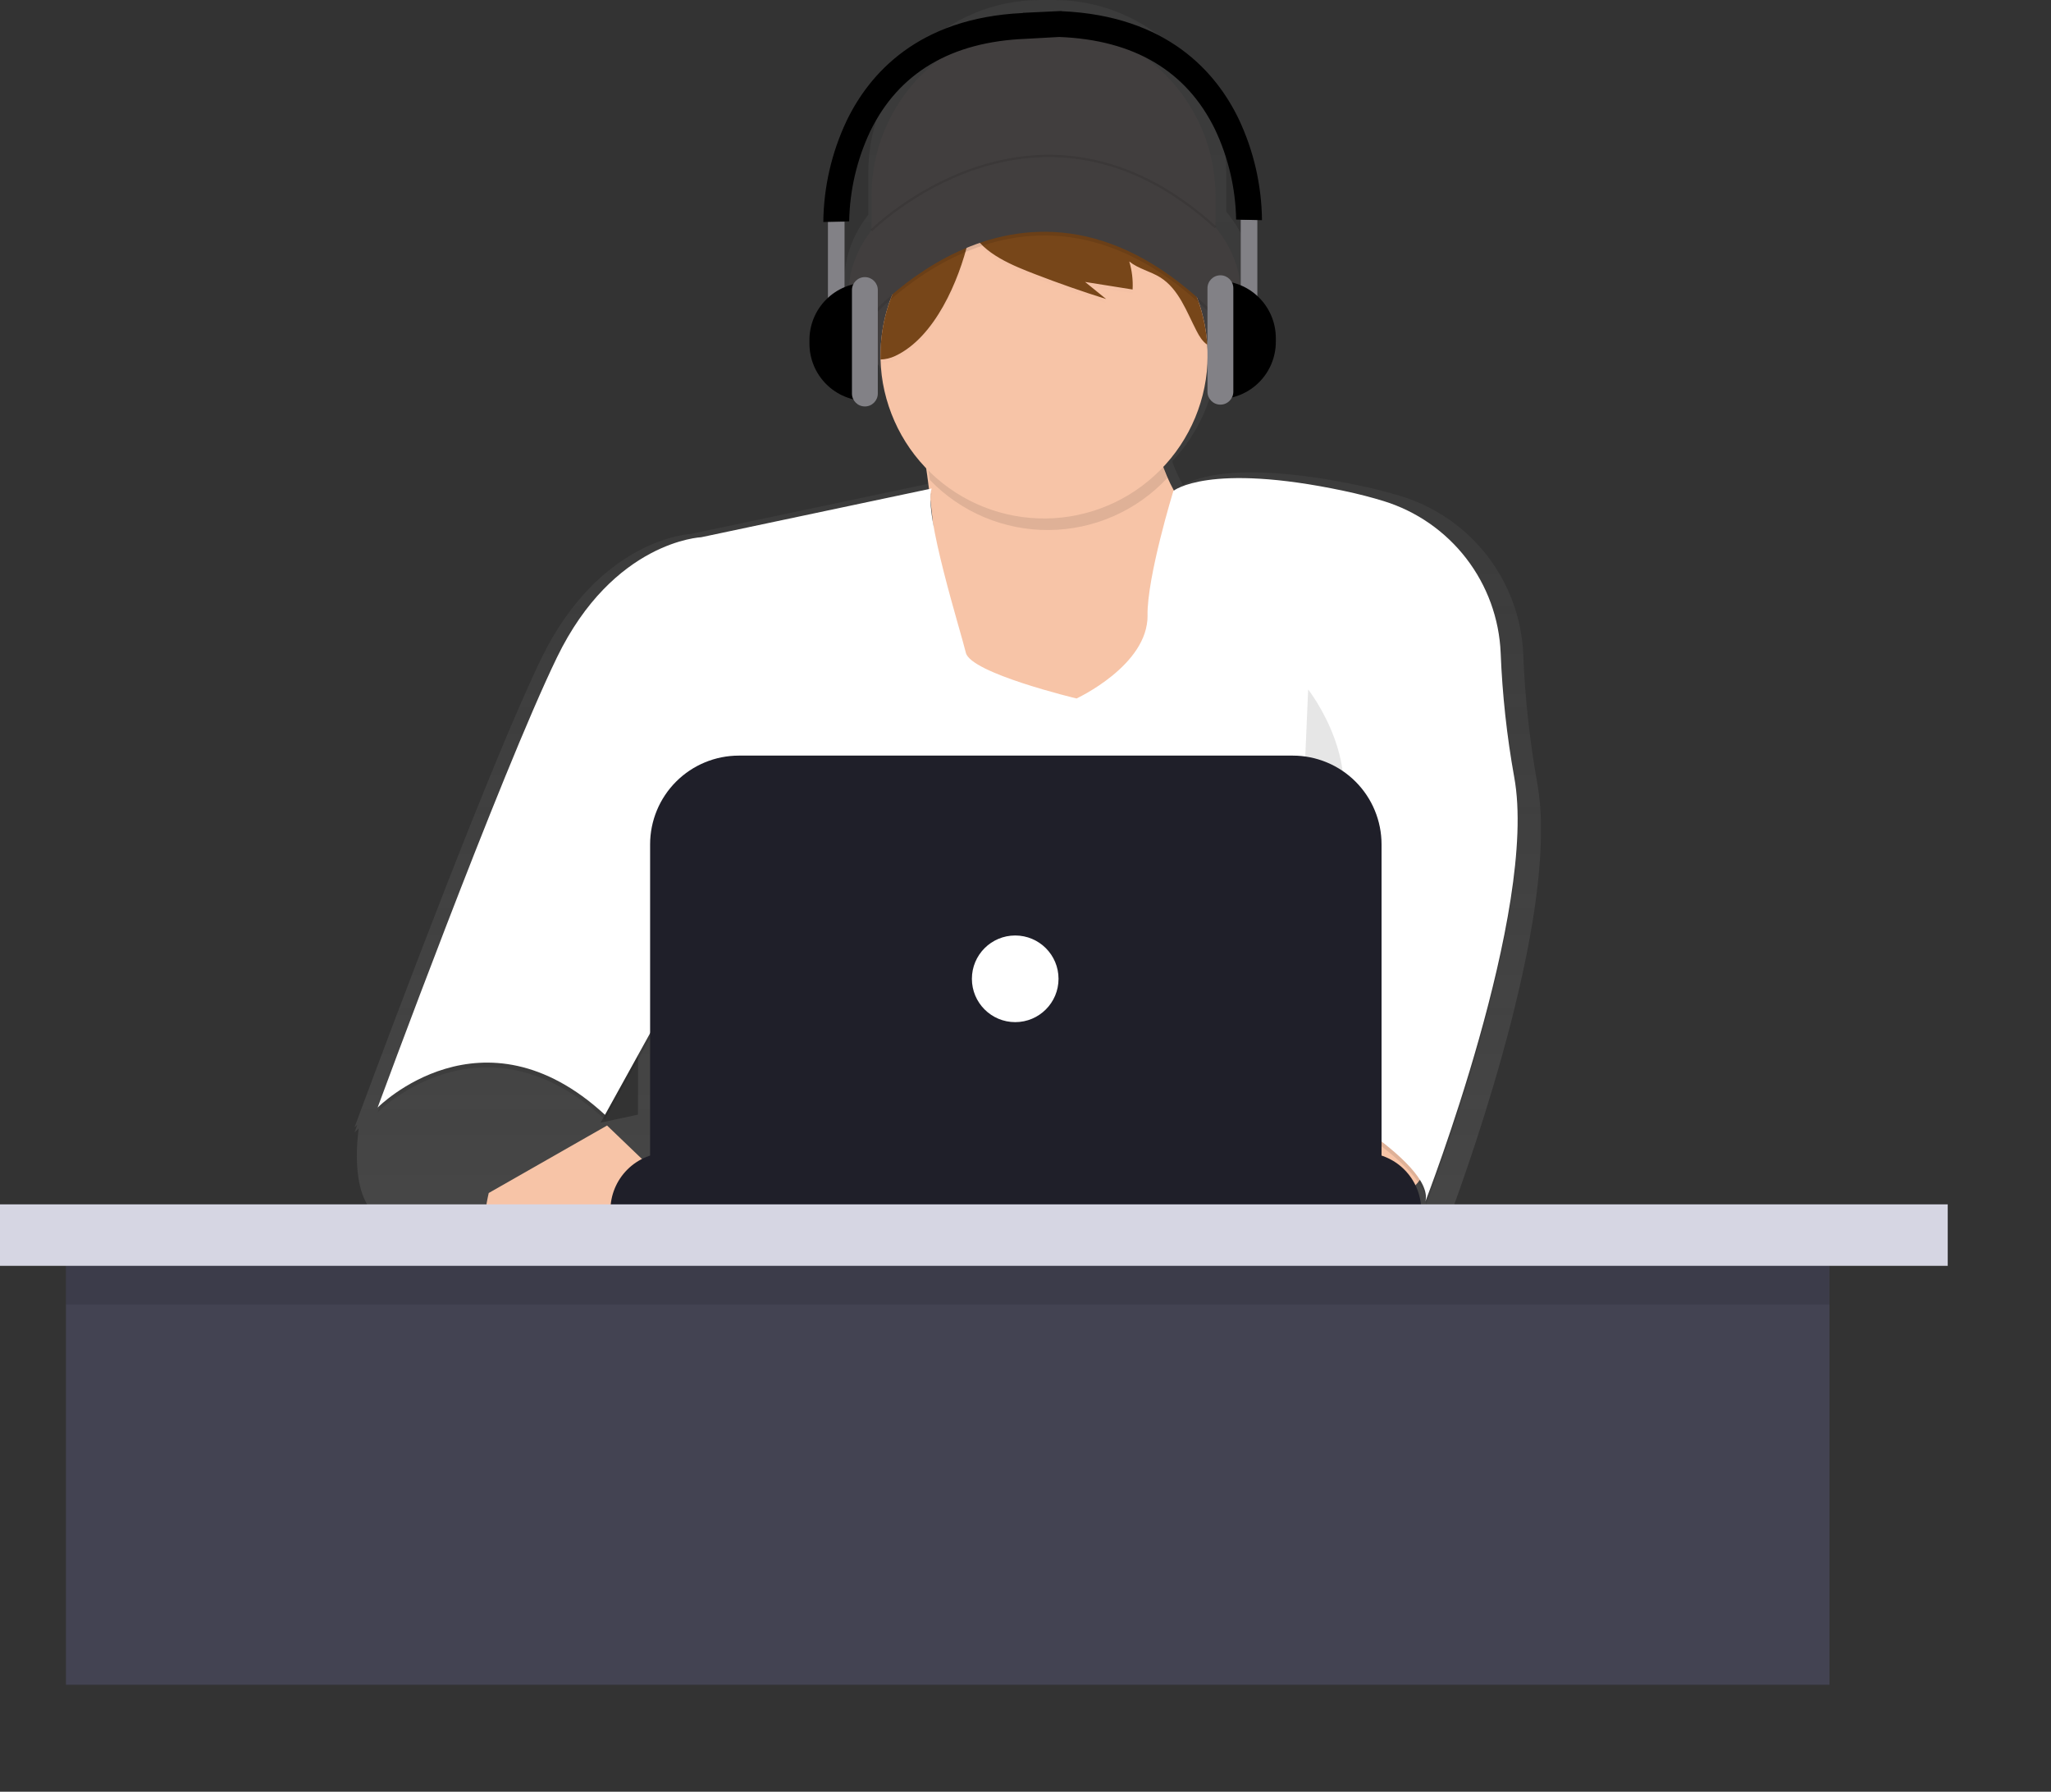 <svg width="901" height="787" viewBox="0 0 901 787" fill="none" xmlns="http://www.w3.org/2000/svg">
<rect x="0" y="0" width="901" height="787" fill="#333333" stroke="none"/>
<g clip-path="url(#clip0)">
<path d="M675.34 344.11C671.973 325.372 669.908 306.423 669.16 287.4C668.495 271.733 663.001 256.656 653.43 244.234C643.859 231.813 630.68 222.657 615.7 218.02C610.24 216.34 604.23 214.77 597.59 213.36C539.39 201 521.71 211.79 519.7 213.21C517.998 210.116 516.517 206.904 515.27 203.6C515.17 203.26 515.08 202.92 514.98 202.6C526.499 190.316 533.517 174.493 534.89 157.71C544.6 147.87 550.27 135.99 550.27 123.2C550.27 112.2 546.07 101.88 538.72 92.95V75.57C538.72 55.528 530.758 36.306 516.586 22.134C502.414 7.962 483.192 0 463.15 0H457.02C447.096 0 437.269 1.955 428.101 5.752C418.932 9.55 410.601 15.117 403.584 22.134C396.567 29.151 391 37.482 387.202 46.651C383.405 55.819 381.45 65.646 381.45 75.57V94.3C374.78 102.91 371 112.74 371 123.18C371 135.7 376.44 147.34 385.78 157.06C387.056 174.458 394.396 190.857 406.52 203.4C406.93 206.24 407.35 209.29 407.76 212.51L303.66 234.5C303.66 234.5 263.52 236.15 237.66 289.5C215.79 334.69 172.27 450.79 159.38 485.35C157.05 491.61 155.73 495.2 155.73 495.2C155.73 495.2 156.16 494.77 156.97 494.03L155.73 497.4C155.73 497.4 156.36 496.76 157.56 495.71C155.74 510.17 155.48 535 174.42 538.09C190.3 540.68 231.22 541.75 262.13 542.18H264.27C284.76 542.45 300.35 542.45 300.35 542.45V542.18H632.79V538.77C632.794 535.677 632.171 532.616 630.96 529.77L631.42 529.21C633.199 531.559 634.383 534.304 634.87 537.21C634.832 537.493 634.778 537.773 634.71 538.05L634.91 537.54C634.988 538.448 634.921 539.363 634.71 540.25C634.71 540.25 677.36 430.36 676.9 364.74C677.022 357.83 676.5 350.923 675.34 344.11ZM409.49 227.36C408.939 224.225 408.585 221.059 408.43 217.88C408.43 217.88 408.43 217.82 408.43 217.79C408.8 220.88 409.16 224.08 409.49 227.36ZM280.27 463.4V489.59L263.87 493.1L280.27 463.4Z" fill="url(#paint0_linear)"/>
<path d="M458.4 10.57C478.442 10.57 497.664 18.532 511.836 32.704C526.008 46.876 533.97 66.098 533.97 86.14V118.38H382.83V86.14C382.83 66.098 390.792 46.876 404.964 32.704C419.136 18.532 438.358 10.57 458.4 10.57Z" fill="#413E3E"/>
<path d="M458.93 188.14C506.504 188.14 545.07 161.64 545.07 128.95C545.07 96.26 506.504 69.76 458.93 69.76C411.356 69.76 372.79 96.26 372.79 128.95C372.79 161.64 411.356 188.14 458.93 188.14Z" fill="#413E3E"/>
<path d="M403.71 186.29C403.71 186.29 421.71 280.36 403.71 305.73C385.71 331.1 458.71 341.14 458.71 341.14L534.27 313.66L544.84 246.01C544.84 246.01 498.84 220.11 508.37 167.79L403.71 186.29Z" fill="#F7C4A7"/>
<path d="M626.73 503.39C626.73 503.39 631.49 524 605.59 527.7C590.297 529.95 574.745 529.764 559.51 527.15L553.8 475.38H614.05L626.73 503.39Z" fill="#F7C4A7"/>
<path d="M214.7 524.01C214.7 524.01 203.26 570.5 229.16 574.7C255.06 578.9 350.16 578.93 350.16 578.93V523.93L307.1 533.13L266.68 494.37L214.7 524.01Z" fill="#F7C4A7"/>
<path opacity="0.1" d="M409.27 216.68L308.06 238.08C308.06 238.08 269.48 239.67 244.64 290.93C219.8 342.19 165.89 488.59 165.89 488.59C165.89 488.59 211.89 442.08 265.78 491.76L301.72 426.76L293.79 529.82H572.27V481.19C572.27 481.19 630.4 512.37 626.18 529.81C626.18 529.81 675.93 401.63 665.18 343.38C661.944 325.372 659.959 307.162 659.24 288.88C658.605 273.823 653.326 259.331 644.126 247.394C634.927 235.457 622.259 226.66 607.86 222.21C602.62 220.6 596.86 219.09 590.46 217.74C530.74 205.06 515.46 217.74 515.46 217.74C515.46 217.74 503.89 255.38 504.1 272.44C504.36 294.37 472.92 308.91 472.92 308.91C472.92 308.91 426.41 297.81 424.3 288.83C422.19 279.85 405.55 227.25 409.27 216.68Z" fill="black"/>
<path d="M409.27 214.57L308.06 235.97C308.06 235.97 269.48 237.56 244.64 288.82C219.8 340.08 165.88 486.5 165.88 486.5C165.88 486.5 211.88 439.99 265.77 489.67L301.71 424.67L293.78 527.7H572.27V479.08C572.27 479.08 630.4 510.26 626.18 527.7C626.18 527.7 675.93 399.52 665.18 341.27C661.944 323.262 659.959 305.052 659.24 286.77C658.605 271.713 653.326 257.221 644.126 245.284C634.927 233.347 622.259 224.55 607.86 220.1C602.62 218.49 596.86 216.98 590.46 215.63C530.74 202.95 515.46 215.63 515.46 215.63C515.46 215.63 503.89 253.27 504.1 270.33C504.36 292.26 472.92 306.8 472.92 306.8C472.92 306.8 426.41 295.7 424.3 286.72C422.19 277.74 405.55 225.14 409.27 214.57Z" fill="white"/>
<path opacity="0.1" d="M512.69 210.08C508.439 198.044 507.486 185.089 509.93 172.56L405.27 191.05C405.27 191.05 406.78 198.96 408.49 210.81C415.252 217.827 423.371 223.395 432.353 227.176C441.335 230.957 450.992 232.872 460.737 232.803C470.482 232.735 480.111 230.685 489.039 226.779C497.967 222.873 506.007 217.191 512.67 210.08H512.69Z" fill="black"/>
<path d="M530.54 156.17C530.458 175.029 522.968 193.1 509.684 206.486C496.401 219.873 478.388 227.503 459.531 227.732C440.673 227.96 422.481 220.768 408.878 207.707C395.274 194.645 387.349 176.761 386.81 157.91C386.81 157.33 386.81 156.75 386.81 156.17C386.807 142.712 390.581 129.523 397.704 118.104C404.827 106.686 415.012 97.496 427.1 91.58C429.253 90.526 431.467 89.58 433.74 88.74C445.564 84.393 458.317 83.208 470.74 85.3C486.661 88.011 501.203 96.009 512.019 108.002C522.835 119.996 529.293 135.284 530.35 151.4C530.477 152.98 530.54 154.57 530.54 156.17Z" fill="#F7C4A7"/>
<g opacity="0.1">
<path opacity="0.1" d="M433.63 90.43L433.73 90.37C431.457 91.21 429.243 92.157 427.09 93.21C415.002 99.126 404.817 108.316 397.694 119.734C390.571 131.153 386.797 144.342 386.8 157.8C386.8 158.38 386.8 158.96 386.8 159.54C389.035 159.479 391.232 158.951 393.25 157.99C410.77 149.81 421.25 124.79 425.41 107.34C426.91 101.09 428.32 94.05 433.63 90.43Z" fill="black"/>
<path opacity="0.1" d="M488.64 92.44C482.951 89.826 476.943 87.974 470.77 86.93C475.832 88.095 480.353 90.935 483.6 94.99C485.191 97.154 486.511 99.505 487.53 101.99C477.965 97.808 467.605 95.753 457.168 95.969C446.73 96.185 436.464 98.666 427.08 103.24C431.59 113.13 445.58 118.52 454.92 122.13C465.147 126.077 475.48 129.687 485.92 132.96L476.68 125.46L497.55 128.78C497.775 124.626 497.281 120.465 496.09 116.48C500.09 119.7 505.39 120.78 509.73 123.48C517.86 128.61 521.25 138.48 525.68 147.03C526.85 149.29 528.23 151.6 530.34 153.03C529.487 140.112 525.162 127.664 517.823 117C510.483 106.336 500.401 97.85 488.64 92.44Z" fill="black"/>
</g>
<path d="M433.63 88.8L433.73 88.74C431.457 89.58 429.243 90.527 427.09 91.58C415.002 97.496 404.817 106.686 397.694 118.104C390.571 129.523 386.797 142.712 386.8 156.17C386.8 156.75 386.8 157.33 386.8 157.91C389.035 157.85 391.232 157.322 393.25 156.36C410.77 148.18 421.25 123.16 425.41 105.71C426.91 99.5 428.32 92.43 433.63 88.8Z" fill="#774619"/>
<path d="M488.64 90.82C482.951 88.207 476.943 86.354 470.77 85.31C475.832 86.475 480.353 89.315 483.6 93.37C485.191 95.534 486.511 97.885 487.53 100.37C477.965 96.188 467.605 94.133 457.168 94.349C446.73 94.565 436.464 97.046 427.08 101.62C431.59 111.51 445.58 116.9 454.92 120.51C465.147 124.457 475.48 128.067 485.92 131.34L476.68 123.84L497.55 127.16C497.775 123.007 497.281 118.846 496.09 114.86C500.09 118.08 505.39 119.16 509.73 121.86C517.86 126.99 521.25 136.86 525.68 145.41C526.85 147.67 528.23 149.98 530.34 151.41C529.487 138.492 525.162 126.044 517.823 115.38C510.483 104.716 500.401 96.231 488.64 90.82Z" fill="#774619"/>
<path opacity="0.1" d="M378.6 144.32C378.6 144.32 452.6 52.32 538.21 144.32L530.81 123.71C530.81 123.71 490.64 65.05 462.11 77.71C433.58 90.37 405.56 99.38 405.56 99.38L378.6 144.32Z" fill="black"/>
<path d="M378.6 142.69C378.6 142.69 452.6 50.69 538.21 142.69L530.81 122.08C530.81 122.08 490.64 63.42 462.11 76.08C433.58 88.74 405.56 97.75 405.56 97.75L378.6 142.69Z" fill="#413E3E"/>
<path opacity="0.1" d="M363.13 387.88C363.13 387.88 347.28 430.16 369.47 468.21C391.66 506.26 349.92 522.12 349.92 522.12" fill="black"/>
<path opacity="0.1" d="M574.67 302.83C574.67 302.83 602.15 337.71 584.18 368.89C566.21 400.07 567.27 475.12 567.27 475.12" fill="black"/>
<path d="M293.51 506.3H598.98C605.709 506.3 612.162 508.973 616.919 513.731C621.677 518.489 624.35 524.942 624.35 531.67H268.15C268.15 524.943 270.822 518.492 275.577 513.734C280.333 508.977 286.783 506.303 293.51 506.3Z" fill="#1F1F29"/>
<path d="M324.59 331.89H567.91C573.031 331.89 578.103 332.899 582.835 334.859C587.566 336.819 591.866 339.691 595.487 343.313C599.109 346.934 601.981 351.234 603.941 355.965C605.901 360.697 606.91 365.769 606.91 370.89V512.11H285.59V370.89C285.59 360.547 289.699 350.627 297.013 343.313C304.327 335.999 314.247 331.89 324.59 331.89Z" fill="#1F1F29"/>
<path d="M445.98 448.96C456.49 448.96 465.01 440.44 465.01 429.93C465.01 419.42 456.49 410.9 445.98 410.9C435.47 410.9 426.95 419.42 426.95 429.93C426.95 440.44 435.47 448.96 445.98 448.96Z" fill="white"/>
<path opacity="0.1" d="M382.83 101.2C382.83 101.2 455.55 28.52 533.98 99.87" stroke="black" stroke-miterlimit="10"/>
<path d="M552.35 96.57H545.05V137.96H552.35V96.57Z" fill="#828186"/>
<path d="M535.31 123.35C541.983 123.35 548.382 126.001 553.101 130.719C557.819 135.438 560.47 141.837 560.47 148.51V150.13C560.47 156.803 557.819 163.202 553.101 167.921C548.382 172.639 541.983 175.29 535.31 175.29V123.35Z" fill="black"/>
<path d="M541.8 126.6C541.8 123.463 539.257 120.92 536.12 120.92C532.983 120.92 530.44 123.463 530.44 126.6V172.05C530.44 175.187 532.983 177.73 536.12 177.73C539.257 177.73 541.8 175.187 541.8 172.05V126.6Z" fill="#828186"/>
<path d="M363.71 138.77H371.01V97.38H363.71V138.77Z" fill="#828186"/>
<path d="M380.75 176.1C374.077 176.1 367.678 173.449 362.959 168.731C358.241 164.012 355.59 157.613 355.59 150.94V149.32C355.59 146.016 356.241 142.744 357.505 139.692C358.77 136.639 360.623 133.866 362.959 131.529C365.296 129.193 368.069 127.34 371.122 126.075C374.174 124.811 377.446 124.16 380.75 124.16V176.1Z" fill="black"/>
<path d="M374.26 172.85C374.26 175.987 376.803 178.53 379.94 178.53C383.077 178.53 385.62 175.987 385.62 172.85V127.4C385.62 124.263 383.077 121.72 379.94 121.72C376.803 121.72 374.26 124.263 374.26 127.4V172.85Z" fill="#828186"/>
<path d="M544.19 52.33C534.3 31.77 512.76 6.91 466.33 4.92V4.86H465.77L449.32 5.64V5.72C403.2 7.84 381.76 32.61 371.9 53.1C365.333 66.991 361.847 82.136 361.68 97.5L367.36 97.36L373.04 97.23C373.285 83.552 376.431 70.082 382.27 57.71C394.79 31.99 417.83 18.32 450.74 17.05L465.29 16.24C498.22 17.5 521.27 31.19 533.78 56.9C539.629 69.276 542.781 82.754 543.03 96.44L548.71 96.57L554.39 96.71C554.227 81.355 550.747 66.216 544.19 52.33Z" fill="black"/>
<path d="M803.68 532H28.97V740H803.68V532Z" fill="#434352"/>
<path opacity="0.1" d="M803.68 546H28.97V573H803.68V546Z" fill="black"/>
<path d="M855.63 529H-23V556H855.63V529Z" fill="#D6D6E3"/>
</g>
<defs>
<linearGradient id="paint0_linear" x1="416.32" y1="542.5" x2="416.32" y2="0" gradientUnits="userSpaceOnUse">
<stop stop-color="#808080" stop-opacity="0.25"/>
<stop offset="0.54" stop-color="#808080" stop-opacity="0.12"/>
<stop offset="1" stop-color="#808080" stop-opacity="0.1"/>
</linearGradient>
<clipPath id="clip0">
<rect width="900.94" height="787" fill="white"/>
</clipPath>
</defs>
</svg>

